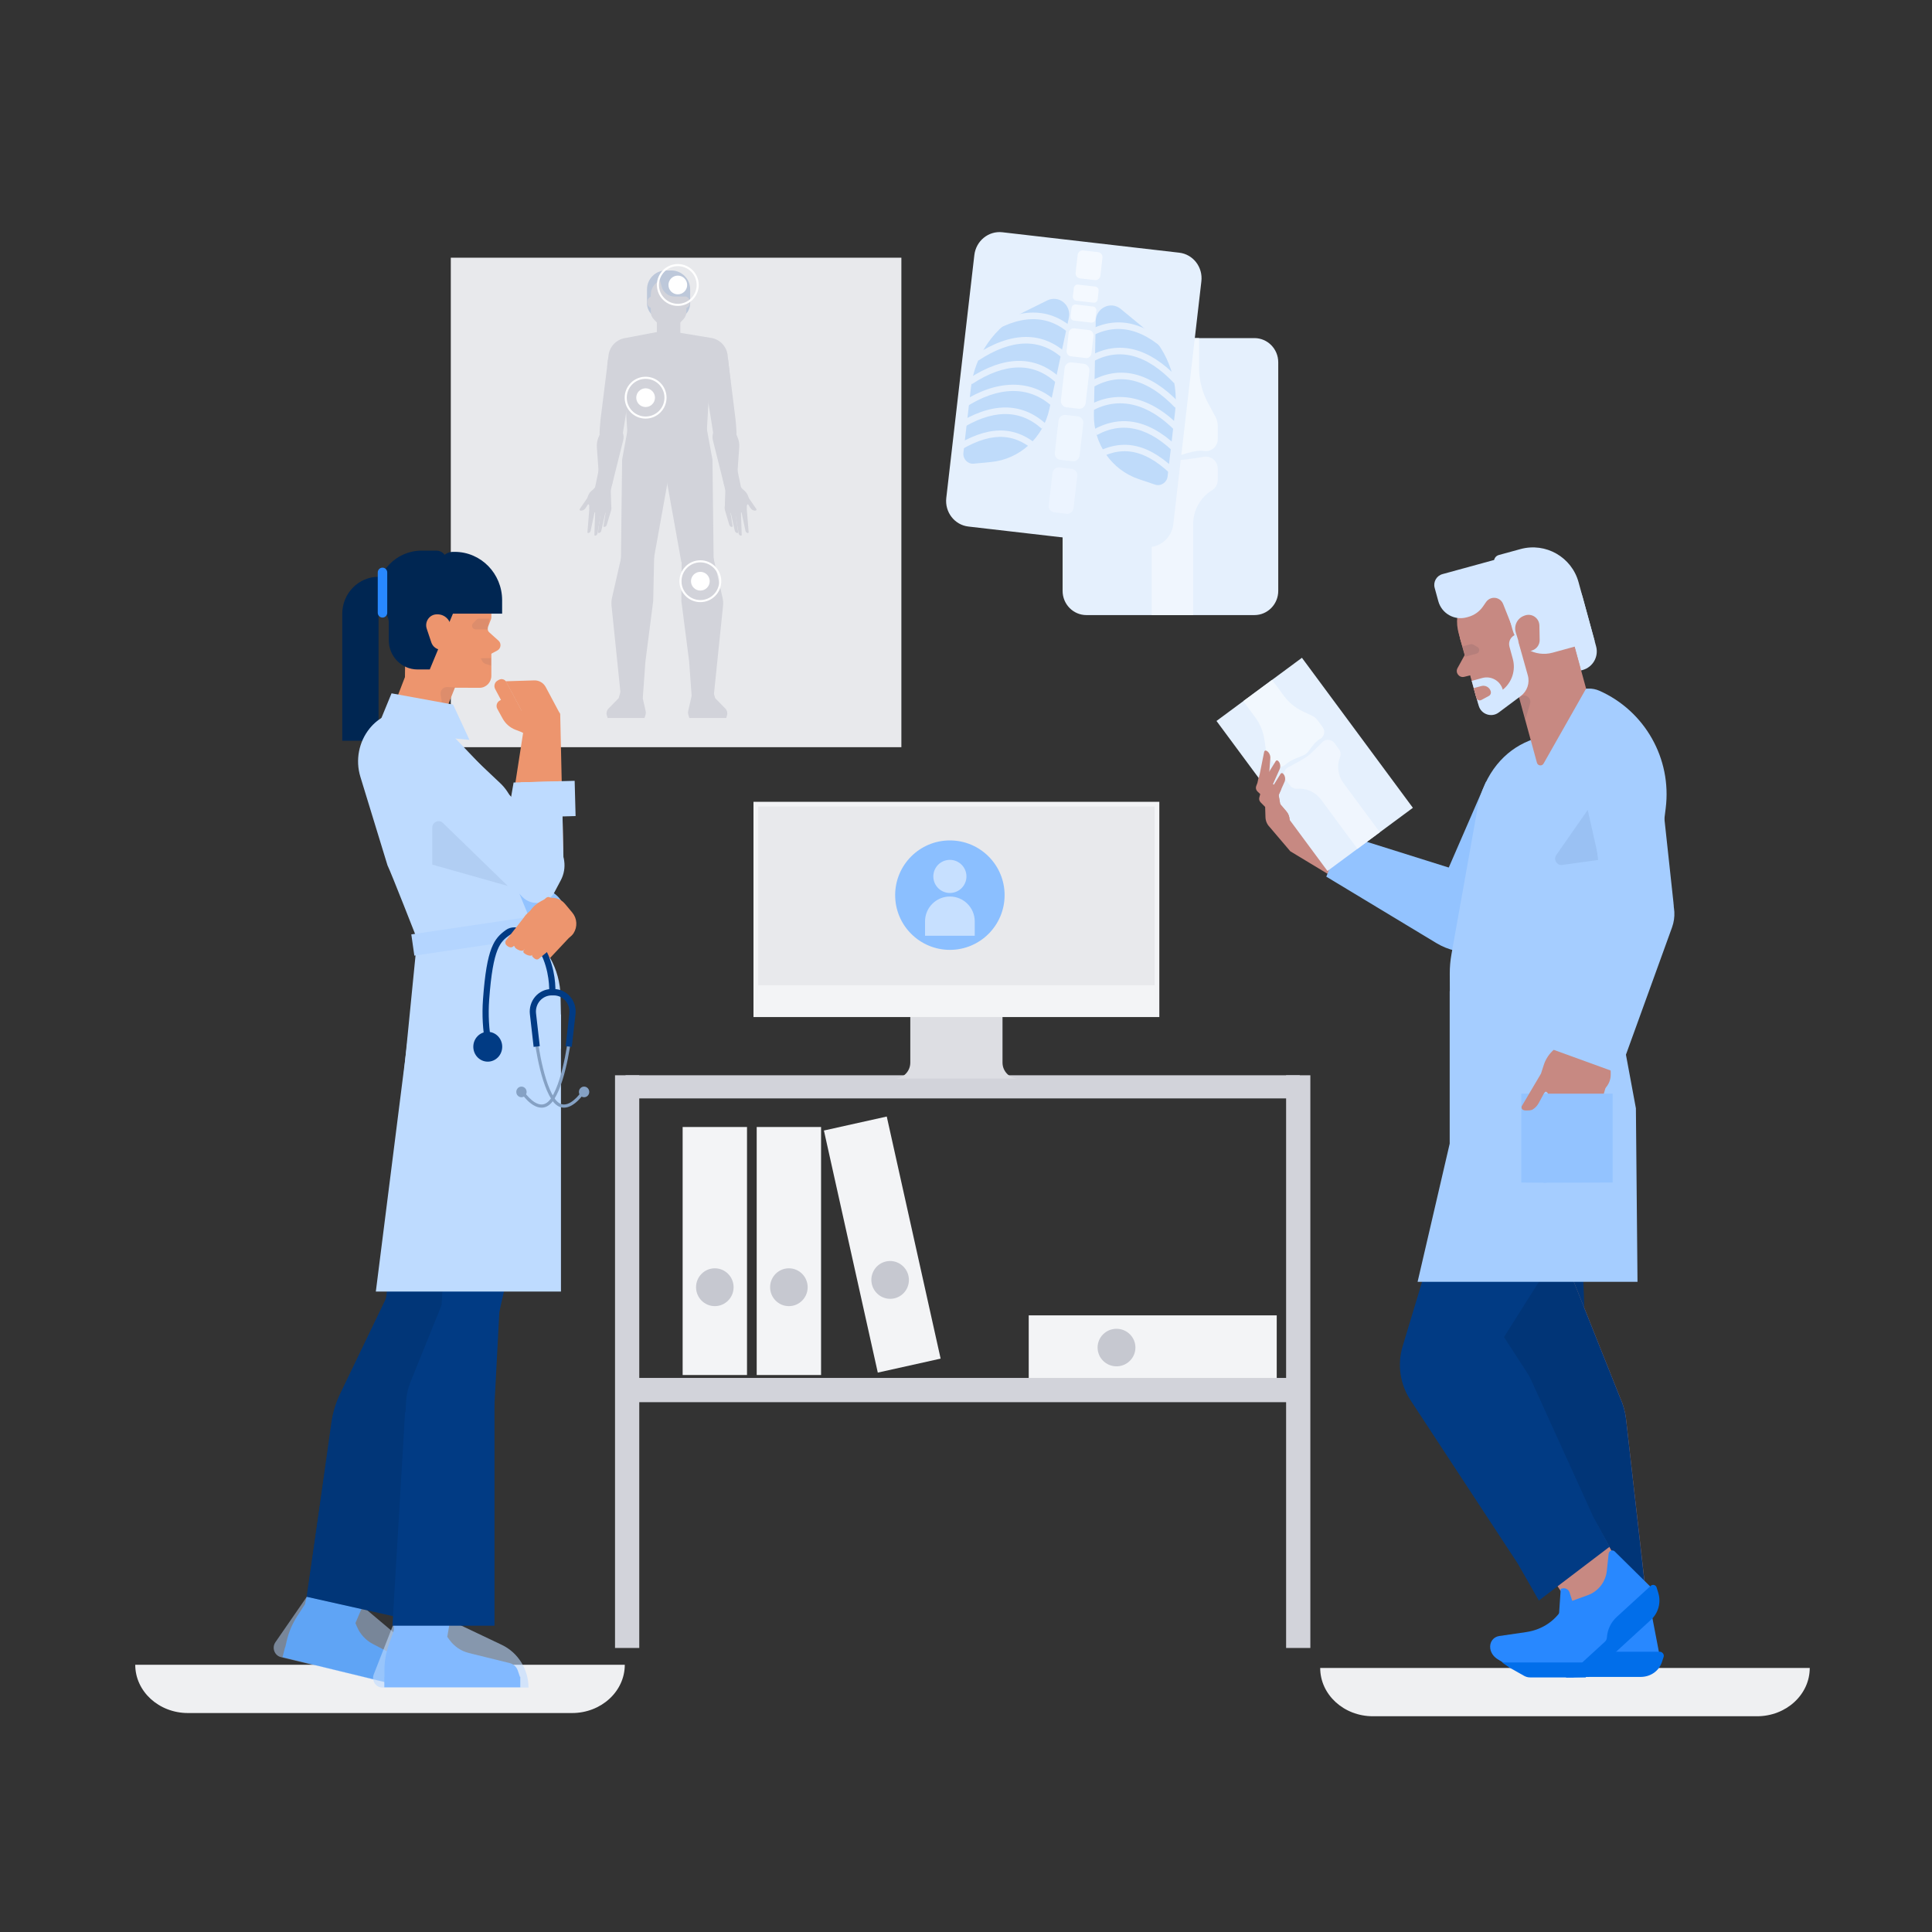<?xml version="1.0" encoding="UTF-8"?><svg version="1.1" xmlns="http://www.w3.org/2000/svg" xmlns:xlink="http://www.w3.org/1999/xlink" viewBox="0 0 600 600" width="600" height="600" x="0px" y="0px">
    
    
    <rect x="0" y="0" width="600" height="600" fill="#333333" stroke="none"/>
    
    
    <!-- ITEM 0 -->
    <g>
        <defs>
            <clipPath id="clip-path-id-viewbox-item-0">
                <rect x="0.0" y="0.0" width="25.499" height="97.495"/>
            </clipPath>
        </defs>
        <g transform="translate(348.0 380.0) rotate(90 10.0 38.5) scale(0.784 0.79)">
            <g clip-path="url(#clip-path-id-viewbox-item-0)" transform="translate(-0.0 -0.0)">
                
<g>
	<rect x="0" y="0" fill="#F3F4F6" width="25.499" height="97.495"/>
	<circle fill="#C6C8D0" cx="12.749" cy="62.986" r="7.435"/>
</g>

            </g>
        </g>
    </g>
    
    <!-- ITEM 1 -->
    <g>
        <defs>
            <clipPath id="clip-path-id-viewbox-item-1">
                <rect x="0.0" y="0.0" width="186.087" height="19.009"/>
            </clipPath>
        </defs>
        <g transform="translate(42.0 517.0) rotate(0.0 76.0 7.5) scale(0.817 0.789)">
            <g clip-path="url(#clip-path-id-viewbox-item-1)" transform="translate(-0.0 -0.0)">
                
<path fill="#EFF0F2" d="M186.087,0L186.087,0c0,10.498-8.971,19.009-20.036,19.009H20.036C8.971,19.009,0,10.498,0,0L186.087,0z"/>

            </g>
        </g>
    </g>
    
    <!-- ITEM 2 -->
    <g>
        <defs>
            <clipPath id="clip-path-id-crop-item-2">
                
          <rect transform="scale(1.328 1.327)" x="0.0" y="89.0" width="217.0" height="178.0"/>
        
            </clipPath>
            
            <clipPath id="clip-path-id-viewbox-item-2">
                <rect x="0.0" y="0.0" width="286.775" height="388.915"/>
            </clipPath>
        </defs>
        <g clip-path="url(#clip-path-id-crop-item-2)" transform="translate(191.0 245.0) rotate(0.0 108.0 146.5) scale(0.753 0.753)">
            <g clip-path="url(#clip-path-id-viewbox-item-2)" transform="translate(-0.0 -0.0)">
                
<g>
	<path fill="#D2D3DA" d="M286.775,388.915H0V0h286.775V388.915z M10,378.915h266.775V10H10V378.915z"/>
</g>
<g>
	<rect x="4.35" y="117.647" fill="#D2D3DA" width="278.075" height="10"/>
</g>
<g>
	<rect x="4.35" y="242.934" fill="#D2D3DA" width="278.075" height="10"/>
</g>
<g>
	<rect x="138.388" y="1.944" fill="#D2D3DA" width="10" height="122.23"/>
</g>

            </g>
        </g>
    </g>
    
    <!-- ITEM 3 -->
    <g>
        <defs>
            <clipPath id="clip-path-id-viewbox-item-3">
                <rect x="0.0" y="0.0" width="186.087" height="19.009"/>
            </clipPath>
        </defs>
        <g transform="translate(410.0 518.0) rotate(0.0 76.0 7.5) scale(0.817 0.789)">
            <g clip-path="url(#clip-path-id-viewbox-item-3)" transform="translate(-0.0 -0.0)">
                
<path fill="#EFF0F2" d="M186.087,0L186.087,0c0,10.498-8.971,19.009-20.036,19.009H20.036C8.971,19.009,0,10.498,0,0L186.087,0z"/>

            </g>
        </g>
    </g>
    
    <!-- ITEM 4 -->
    <g>
        <defs>
            <clipPath id="clip-path-id-crop-item-4">
                
          <rect transform="scale(0.658 0.655)" x="0.0" y="145.0" width="140.0" height="152.0"/>
        
            </clipPath>
            
            <clipPath id="clip-path-id-viewbox-item-4">
                <rect x="0.0" y="0.0" width="92.152" height="195.129"/>
            </clipPath>
        </defs>
        <g clip-path="url(#clip-path-id-crop-item-4)" transform="translate(140.0 -65.0) rotate(0.0 70.0 149.0) scale(1.519 1.527)">
            <g clip-path="url(#clip-path-id-viewbox-item-4)" transform="translate(-0.0 -0.0)">
                
<polygon fill="#E8E9EC" points="62.009,21.531 62.009,0 0,0 0,195.129 92.152,195.129 92.152,21.531 "/>

            </g>
        </g>
    </g>
    
    <!-- ITEM 5 -->
    <g>
        <defs>
            <clipPath id="clip-path-id-viewbox-item-5">
                <rect x="0.0" y="0.0" width="134.648" height="338.971"/>
            </clipPath>
        </defs>
        <g transform="translate(180.0 84.0) rotate(0.0 27.5 69.5) scale(0.408 0.41)">
            <g clip-path="url(#clip-path-id-viewbox-item-5)" transform="translate(-0.0 -0.0)">
                
<g>
	<path fill="#bdc8da" d="M63.31,36.825h8.847c6.627,0,12-5.373,12-12V14.298C84.158,6.402,77.756,0,69.859,0h-4.251   C57.711,0,51.31,6.401,51.31,14.298v10.527C51.31,31.452,56.682,36.825,63.31,36.825z"/>
	<path fill="#d2d3da" d="M113.021,67.576l5.713,45.504c0.089,0.814,1.014,10.685,0.591,11.386l-6.886,0.557l-10.489-0.249   l-9.499-59.679L113.021,67.576z"/>
	<path fill="#d2d3da" d="M34.102,51.31l31.286-5.912l34.844,5.712c6.446,1.057,11.463,6.17,12.398,12.634l2.237,20.212   l-82.453-0.433c-6.853-0.036-12.122-6.072-11.233-12.867l0.92-7.032C23.111,57.404,27.909,52.48,34.102,51.31z"/>
	<g>
		<path fill="#d2d3da" d="M37.858,113.494l-5.496,29.745l-0.909,77.246c0,0,24.495,0.948,24.58,0.468l18.06-99.995L37.858,113.494z"/>
	</g>
	<g>
		<path fill="#d2d3da" d="M24.308,253.99l3.483,33.653l1.185,11.464l0.646,6.262l0.192,1.853l0.621,5.99l0.305,2.954l0.462,4.492    l0.028,0.257c0,0,2.991,0.506,6.458,1.094c1.528,0.261,3.149,0.536,4.644,0.796c0.846,0.142,1.646,0.282,2.373,0.407    c1.864,0.32,3.21,0.559,3.382,0.599l0.039-0.543l0.111-1.538l0.884-12.091l0.99-13.561l5.917-45.752l0.725-34.023l-23.871-4.274    l-8.205,35.858C24.223,249.887,24.098,251.949,24.308,253.99z"/>
	</g>
	<g>
		<path fill="#d2d3da" d="M95.634,113.494l5.496,29.745l0.909,77.246c0,0-24.495,0.948-24.58,0.468l-18.06-99.995L95.634,113.494z"/>
	</g>
	<g>
		<path fill="#d2d3da" d="M109.183,253.99l-3.483,33.653l-1.185,11.464l-0.646,6.262l-0.192,1.853l-0.621,5.99l-0.305,2.954    l-0.462,4.492l-0.028,0.257c0,0-2.991,0.506-6.458,1.094c-1.528,0.261-3.149,0.536-4.644,0.796    c-0.846,0.142-1.646,0.282-2.373,0.407c-1.864,0.32-3.21,0.559-3.382,0.599l-0.039-0.543l-0.111-1.538l-0.884-12.091l-0.99-13.561    l-5.917-45.752l0.275-35.023l22.871-3.274l8.205,35.858C109.268,249.887,109.393,251.949,109.183,253.99z"/>
	</g>
	<path fill="#d2d3da" d="M83.513,338.971h28.108l0.61-2.151c0.501-1.766,0.016-3.664-1.27-4.973l-7.771-7.911l-4.615-16.063   l-13.19,13.886l-2.747,12.031c-0.199,0.87-0.166,1.778,0.095,2.632L83.513,338.971z"/>
	<path fill="#d2d3da" d="M49.421,338.971H21.313l-0.61-2.151c-0.501-1.766-0.016-3.664,1.27-4.973l7.771-7.911l4.615-16.063   l13.19,13.886l2.747,12.031c0.199,0.87,0.166,1.778-0.095,2.632L49.421,338.971z"/>
	<polygon fill="#d2d3da" points="100.952,51.762 32.189,52.216 37.702,145.835 95.405,145.835  "/>
	<path fill="#d2d3da" d="M66.301,70.942l-7.502-24.42V31.204h9.519h8.35V47.27l-8.233,23.71C68.08,72.006,66.62,71.98,66.301,70.942   z"/>
	<path fill="#d2d3da" d="M81.258,6.718H67.733h-1.932c-6.403,0-11.593,5.19-11.593,11.593v6.956v6.196   c0,1.977,0.758,3.879,2.117,5.314l6.666,7.039h9.485l6.666-7.039c1.359-1.435,2.117-3.337,2.117-5.314v-6.196L81.258,6.718   L81.258,6.718z"/>
	<g>
		<path fill="#d2d3da" d="M79.325,28.837h-7.632c-0.509,0-0.922-0.413-0.922-0.922v-7.579c0-0.509,0.413-0.922,0.922-0.922h7.632    c2.602,0,4.711,2.109,4.711,4.711l0,0C84.037,26.728,81.927,28.837,79.325,28.837z"/>
		<path fill="#d2d3da" d="M56.142,28.837h7.632c0.509,0,0.922-0.413,0.922-0.922v-7.579c0-0.509-0.413-0.922-0.922-0.922h-7.632    c-2.602,0-4.711,2.109-4.711,4.711l0,0C51.431,26.728,53.541,28.837,56.142,28.837z"/>
	</g>
	<path fill="#bdc8da" d="M76.093,4.467H60.385l2.021,7.616c1.201,4.527,5.299,7.68,9.983,7.68H83.06v-8.328   C83.06,7.587,79.941,4.467,76.093,4.467z"/>
	<g>
		<path fill="#d2d3da" d="M128.228,198.883c-0.839,0.036-1.672-0.601-1.967-1.591l-3.274-15.36l4.103-3.158l1.597,19.495    c0.046,0.292-0.154,0.566-0.446,0.612C128.237,198.881,128.233,198.882,128.228,198.883z"/>
		<path fill="#d2d3da" d="M122.909,200.89c-0.84-0.004-1.642-0.68-1.889-1.683l-2.54-15.498l4.249-2.96l0.669,19.549    c0.032,0.294-0.18,0.558-0.474,0.591C122.918,200.889,122.913,200.889,122.909,200.89z"/>
		<path fill="#d2d3da" d="M120.238,198.872c-0.836,0.082-1.702-0.509-2.051-1.482l-3.7-16.322l3.522-2.214l2.654,19.38    c0.062,0.289-0.123,0.574-0.412,0.636C120.247,198.87,120.243,198.871,120.238,198.872z"/>
		<path fill="#d2d3da" d="M116.068,194.236c-0.834,0.102-1.714-0.467-2.087-1.431l-3.247-10.91c-0.753-2.531,0.014-5.27,1.973-7.041    l0.635-0.574l3.135,19.308c0.069,0.288-0.108,0.577-0.396,0.646C116.077,194.234,116.073,194.235,116.068,194.236z"/>
		<path fill="#d2d3da" d="M122.458,163.722l2.403,15.531l-0.019-1.057c-0.001-0.101,0.005-0.202,0.021-0.304    c0.151-1.046,1.122-1.773,2.168-1.625l0.035-0.006c0.655,0.097,0.897,0.393,1.256,0.951l1.703,2.677    c0.423,0.68,1.025,1.237,1.738,1.603c0.495,0.235,1.361,0.457,1.834,0.423c0.253-0.018,0.489-0.083,0.701-0.212    c0.028-0.018,0.056-0.037,0.081-0.058c0.32-0.27,0.361-0.748,0.091-1.068l-5.546-8.029l-0.869-2.159    c-0.527-1.327-1.363-2.509-2.438-3.449l-1.624-1.409C123.954,165.497,122.493,163.759,122.458,163.722z"/>
		<path fill="#d2d3da" d="M113.406,176.015c0.32,4.533-0.664,8.237,3.529,7.941c0.338-0.024,5.312-0.34,5.635-0.41    c0.056-0.012,0.176,0.018,0.167-0.038c-0.054-0.34,0.448-0.56,0.556-0.158c0.021,0.079,0.156-0.053,0.233-0.081    c1.309-0.481,2.446-1.336,3.311-2.441c0.134-0.171,0.391-0.312,0.381-0.53c-0.129-2.885,0.644-3.715,1.208-2.909    c0.088,0.125,0.059-0.301,0.083-0.453c0.1-0.644,0.131-1.312,0.082-1.995c-0.32-4.533-3.979-7.968-8.173-7.672    C116.226,167.566,113.086,171.481,113.406,176.015z"/>
		<path fill="#d2d3da" d="M110.481,180.208l0.425-12.801c0.014-0.408-0.022-0.815-0.106-1.214l-1.867-8.901l10.853-7.762    l5.164,24.668L110.481,180.208z"/>
	</g>
	<path fill="#d2d3da" d="M110.231,163.467l-8.777-34.885c-1.013-4.028,0.614-8.258,4.065-10.569l8.733-5.847l6,14.204   c1.009,2.387,1.438,4.98,1.254,7.565l-1.618,22.747L110.231,163.467z"/>
	<g>
		<path fill="#d2d3da" d="M21.627,67.576l-5.713,45.504c-0.089,0.814-1.014,10.685-0.591,11.386l6.886,0.557l10.489-0.249    l9.499-59.679L21.627,67.576z"/>
		<g>
			<path fill="#d2d3da" d="M6.42,198.883c0.839,0.036,1.672-0.601,1.967-1.591l3.274-15.36l-4.103-3.158l-1.597,19.495     c-0.046,0.292,0.154,0.566,0.446,0.612C6.411,198.881,6.415,198.882,6.42,198.883z"/>
			<path fill="#d2d3da" d="M11.739,200.89c0.84-0.004,1.642-0.68,1.889-1.683l2.54-15.498l-4.249-2.96l-0.669,19.549     c-0.032,0.294,0.18,0.558,0.474,0.591C11.73,200.889,11.735,200.889,11.739,200.89z"/>
			<path fill="#d2d3da" d="M14.41,198.872c0.836,0.082,1.702-0.509,2.051-1.482l3.7-16.322l-3.522-2.214l-2.654,19.38     c-0.062,0.289,0.123,0.574,0.412,0.636C14.401,198.87,14.405,198.871,14.41,198.872z"/>
			<path fill="#d2d3da" d="M18.58,194.236c0.834,0.102,1.714-0.467,2.087-1.431l3.247-10.91c0.753-2.531-0.014-5.27-1.973-7.041     l-0.635-0.574l-3.135,19.308c-0.069,0.288,0.108,0.577,0.396,0.646C18.571,194.234,18.575,194.235,18.58,194.236z"/>
			<path fill="#d2d3da" d="M12.19,163.722l-2.403,15.531l0.019-1.057c0.001-0.101-0.005-0.202-0.021-0.304     c-0.151-1.046-1.122-1.773-2.168-1.625l-0.035-0.006c-0.655,0.097-0.897,0.393-1.256,0.951l-1.703,2.677     c-0.423,0.68-1.025,1.237-1.738,1.603c-0.495,0.235-1.361,0.457-1.834,0.423c-0.253-0.018-0.489-0.083-0.701-0.212     c-0.028-0.018-0.056-0.037-0.081-0.058c-0.32-0.27-0.361-0.748-0.091-1.068l5.546-8.029l0.869-2.159     c0.527-1.327,1.363-2.509,2.438-3.449l1.624-1.409C10.694,165.497,12.155,163.759,12.19,163.722z"/>
			<path fill="#d2d3da" d="M21.242,176.015c-0.32,4.533,0.664,8.237-3.529,7.941c-0.338-0.024-5.312-0.34-5.635-0.41     c-0.056-0.012-0.176,0.018-0.167-0.038c0.054-0.34-0.448-0.56-0.556-0.158c-0.021,0.079-0.156-0.053-0.233-0.081     c-1.309-0.481-2.446-1.336-3.311-2.441c-0.134-0.171-0.391-0.312-0.381-0.53c0.129-2.885-0.644-3.715-1.208-2.909     c-0.088,0.125-0.059-0.301-0.083-0.453c-0.1-0.644-0.131-1.312-0.082-1.995c0.32-4.533,3.979-7.968,8.173-7.672     C18.422,167.566,21.562,171.481,21.242,176.015z"/>
			<path fill="#d2d3da" d="M24.167,180.208l-0.425-12.801c-0.014-0.408,0.022-0.815,0.106-1.214l1.867-8.901l-10.853-7.762     l-5.164,24.668L24.167,180.208z"/>
		</g>
		<path fill="#d2d3da" d="M24.417,163.467l8.777-34.885c1.013-4.028-0.614-8.258-4.065-10.569l-8.733-5.847l-6,14.204    c-1.009,2.387-1.438,4.98-1.254,7.565l1.618,22.747L24.417,163.467z"/>
	</g>
</g>

            </g>
        </g>
    </g>
    
    <!-- ITEM 6 -->
    <g>
        <defs>
            <clipPath id="clip-path-id-viewbox-item-6">
                <rect x="0.0" y="0.0" width="95.903" height="353.096"/>
            </clipPath>
        </defs>
        <g transform="translate(85.0 171.0) rotate(0.0 47.0 176.5) scale(0.98 1)">
            <g clip-path="url(#clip-path-id-viewbox-item-6)" transform="translate(-0.0 -0.0)">
                
<ellipse fill="#93C3FF" cx="82.417" cy="112.378" rx="9.816" ry="7.87"/>
<g>
	<path fill="#013B84" d="M37.082,229.206l-16.033,32.662c-1.389,2.829-2.323,5.86-2.769,8.98l-9.309,65.214   c0,0,13.249,2.873,12.734,2.702l25.069-66.726l4.564-31.767L37.082,229.206z"/>
</g>
<path fill="#016EEA" d="M45.462,350.821l0.071-0.299l-0.104-0.025l-0.207-2.055c-0.123-1.221-0.858-2.295-1.951-2.852l-11.865-6.046  c-2.249-1.146-4.026-3.044-5.022-5.365l-0.48-1.118l4.219-9.73l-1.719-0.41c-1.48-0.353-3,0.407-3.605,1.803l-0.763,1.76  c-0.335,0.771-1.185,1.075-2.001,0.87c-0.005-0.001-0.01-0.002-0.015-0.004l-11.538-2.575l-0.582,2.441l-2.448,3.701  c-1.592,2.406-2.737,5.08-3.381,7.892l-0.396,1.729l-0.062-0.015l-0.816,3.118l38.052,9.075l4.276-0.489l0.328-1.377l0.011,0.003  L45.462,350.821z"/>
<path opacity="0.5" fill="#BEDBFF" d="M4.484,344.16l34.646,8.262c0,0,8.498-0.139,8.507-1.177c0.041-4.53-1.948-8.91-5.525-11.865  l-12.82-10.587l-18.473-4.369L0.55,338.994c-1.222,1.734-0.307,4.154,1.756,4.646L4.484,344.16z"/>
<g>
	<path fill="#013B84" d="M73.571,143.108l7.035,22.727l-31.692,85.289c0,0-14.609-8.508-14.609-9.019l12.751-97.914L73.571,143.108z   "/>
</g>
<polygon fill="#013B84" points="18.817,268.455 46.056,271.739 40.676,331.524 10.44,324.895 "/>
<g opacity="0.25">
	<path fill="#002652" d="M50.324,247.33l30.282-81.496l-7.035-22.727l-26.515,1.083l-11.468,88.057l-14.54,29.619   c-1.389,2.829-2.323,5.86-2.769,8.98l-7.841,54.029c0,0,28.769,6.349,28.254,6.178l8.081-59.017L50.324,247.33z"/>
</g>
<g>
	<path fill="#013B84" d="M84.63,132.231l5.384,21.051c0.282,1.101,0.291,2.269,0.027,3.404l-18.603,79.983   c0,0-18.426,1.565-18.399,1.053l3.104-57.723l1.913-46.685L84.63,132.231z"/>
</g>
<g>
	<path fill="#013B84" d="M72.059,226.176l-2.045,38.023c-0.059,1.105-0.22,2.208-0.481,3.295l-16.334,68.183   c0,0-15.708-0.042-15.169-0.013l3.923-71.367c0.114-2.069,0.583-4.123,1.386-6.071l11.128-26.97L72.059,226.176z"/>
</g>
<rect x="38.331" y="335.32" fill="#99644C" width="15.022" height="5.463"/>
<path fill="#2888FF" d="M78.152,350.102l-0.011-0.032v-0.307h-0.107l-0.678-1.951c-0.403-1.159-1.367-2.033-2.56-2.322  l-12.945-3.129c-2.454-0.593-4.622-2.027-6.128-4.053l-0.726-0.977l1.847-10.443h-1.767c-1.521,0-2.823,1.092-3.088,2.59  l-0.656,3.706c-0.461-0.209-0.961-0.333-1.481-0.333H38.074v2.509l-1.523,4.169c-0.99,2.71-1.484,5.576-1.458,8.461l0.016,1.774  h-0.057v3.222h43.089v-2.883H78.152z"/>
<path fill="#013B84" d="M61.808,172.946l10.068,3.775v-43.333H45.209v15.606C45.209,159.658,51.823,169.202,61.808,172.946z"/>
<path fill="#002652" d="M21.725,59.042h11.5V8.125h0c-6.351,0-11.5,5.149-11.5,11.5V59.042z"/>
<path fill="#ED956E" d="M49.92,39.095h15.085V13.21H37.892v13.857C37.892,33.71,43.277,39.095,49.92,39.095z"/>
<polygon fill="#ED956E" points="46.194,70.156 34.91,56.237 43.819,33.62 51.701,36.829 58.615,39.643 "/>
<path fill="#ED956E" d="M68.972,14.086v6.592c0,0.239-0.046,0.477-0.135,0.699l-0.874,2.173c-0.294,0.73-0.1,1.565,0.485,2.091  l0.524,0.471v12.75c0,2.074-1.686,3.754-3.761,3.745l-23.658-0.096l0.097-8.058L68.972,14.086z"/>
<path fill="#ED956E" d="M65.683,33.71l5.178-2.688c1.171-0.608,1.363-2.203,0.37-3.072L65.683,23.1V33.71z"/>
<path opacity="0.07" fill="#002652" d="M68.363,21.134h-3.314c-0.298,0-0.584,0.118-0.795,0.329l-1.068,1.068  c-0.708,0.708-0.207,1.918,0.795,1.918h3.853"/>
<path fill="#002652" d="M57.372,0.387h-0.56c-2.369,0-4.29,1.921-4.29,4.29v5.114v1.434v8.35h19.865v-4.173  C72.387,7.109,65.665,0.387,57.372,0.387z"/>
<path fill="#002652" d="M54.814,19.362H32.491v-4.974C32.491,6.442,38.932,0,46.879,0h4.7c1.786,0,3.235,1.448,3.235,3.235V19.362z"/>
<path fill="#002652" d="M49.458,36.905l-3.908,0c-5.017,0-9.085-4.067-9.085-9.085v-5.534c0-2.206-1.788-3.995-3.995-3.995l-0.995,0  v-4.124h27.612L49.458,36.905z"/>
<g>
	<path fill="#2888FF" d="M34.476,20.792c-0.829,0-1.5-0.672-1.5-1.5v-12.5c0-0.828,0.671-1.5,1.5-1.5s1.5,0.672,1.5,1.5v12.5   C35.976,20.12,35.304,20.792,34.476,20.792z"/>
</g>
<path fill="#ED956E" d="M53.146,30.792h3.33l-0.317-6.972c-0.102-2.253-1.959-4.028-4.215-4.028h-0.242  c-2.318,0-3.949,2.279-3.201,4.474l1.444,4.235C50.411,29.871,51.698,30.792,53.146,30.792z"/>
<path fill="#BEDBFF" d="M90.9,138.424l0.118,5.537v10.742l-49.809,8.019l4.247-42.051c0,0-8.227-20.607-9.401-22.954L27.47,70.25  c-1.627-5.207-0.506-10.883,2.98-15.079l0,0c5.22-6.285,14.547-7.148,20.832-1.928l20.512,18.983  c3.501,3.24,5.252,7.952,4.717,12.692l-1.634,14.472l7.667,18.333l5.009,8.669C89.668,130.054,90.82,134.194,90.9,138.424z"/>
<rect x="43.876" y="116.055" transform="matrix(0.99 -0.144 0.144 0.99 -16.542 10.606)" fill="#B4D5FF" width="42" height="6.667"/>
<path opacity="0.07" fill="#002652" d="M57.445,42.458l-2.501-0.085c-1.263-0.043-2.249,1.081-2.041,2.328l1.041,6.244"/>
<path opacity="0.07" fill="#002652" d="M65.635,33.431l0.427,0.835c0.234,0.457,0.646,0.798,1.139,0.943l1.694,0.498v-2.321  L65.635,33.431z"/>
<path fill="#BEDBFF" d="M78.786,107.514L40.545,68.832l13.553-14.094l35.294,36.208c2.972,3.049,3.617,7.677,1.591,11.422  l-1.996,3.69C86.938,109.844,81.813,110.576,78.786,107.514z"/>
<g>
	<path fill="#ED956E" d="M91.745,92.586l-0.949-41.672c-0.012-0.539-0.459-0.966-0.998-0.954l-9.748,0.222l-5.157,32.664   c-0.189,1.714-0.264,3.439-0.225,5.162l0.155,6.82c0.095,4.172,3.554,7.477,7.726,7.382h0   C87.746,102.092,91.863,97.783,91.745,92.586z"/>
	<path fill="#ED956E" d="M70.865,49.15l1.678,2.989c0.897,1.599,2.329,2.831,4.043,3.479l3.438,1.301l-6.397-11.462l-2.033,1.137   C70.688,47.101,70.363,48.244,70.865,49.15z"/>
	
		<ellipse transform="matrix(-0.878 0.478 -0.478 -0.878 176.19 61.562)" fill="#ED956E" cx="80.262" cy="53.199" rx="3.435" ry="3.9"/>
	<path fill="#ED956E" d="M80.611,53.452l-6.87-12.624c-0.462-0.849-1.526-1.163-2.375-0.701l-0.403,0.22   c-0.946,0.515-1.296,1.699-0.781,2.646l6.774,12.449L80.611,53.452z"/>
	<path fill="#ED956E" d="M90.452,50.178l-4.239-7.79c-0.72-1.323-2.123-2.129-3.629-2.084l-9.039,0.267l7.896,14.511L90.452,50.178   L90.452,50.178z"/>
</g>
<path fill="#BEDBFF" d="M76.023,72.017L73.38,87.054c-0.212,1.714-0.299,3.44-0.26,5.163l0.153,6.82  c0.093,4.172,3.881,7.468,8.459,7.362c5.703-0.132,10.232-4.451,10.115-9.648l-0.563-25.14L76.023,72.017z"/>
<rect x="78.35" y="71.73" transform="matrix(1 -0.027 0.027 1 -2.021 2.337)" fill="#BEDBFF" width="17.107" height="10.942"/>
<polygon fill="#BEDBFF" points="62.038,58.785 32.458,55.985 37.342,44.319 56.855,47.818 "/>
<path opacity="0.07" fill="#002652" d="M74.196,104.148L53.631,84.575c-1.273-1.212-3.379-0.309-3.379,1.449v11.49L74.196,104.148z"/>
<polygon fill="#BEDBFF" points="91.033,144.096 91.033,230.096 32.366,230.096 44.84,133.388 "/>
<path opacity="0.6" fill="#BEDBFF" d="M36.736,353.096h44l0,0c0-5.693-3.3-10.87-8.461-13.274l-15.873-7.393H38.319l-6.608,16.554  c-0.787,1.97,0.665,4.112,2.786,4.112H36.736z"/>
<polygon fill="#013B84" points="41.634,267.549 69.968,264.549 69.968,333.882 37.634,333.882 "/>
<g>
	<path fill="#ED956E" d="M75.16,122.06c0.778,0.689,2.097,1.641,2.726,1.004l6.26-7.165l-2.465-4.401l-6.554,9.657   c-0.149,0.207-0.221,0.724,0.021,0.898C75.153,122.055,75.156,122.058,75.16,122.06z"/>
	<path fill="#ED956E" d="M78.636,123.123c0.778,0.689,2.097,1.641,2.726,1.004l6.26-7.165l-2.465-4.401l-6.554,9.657   c-0.149,0.207-0.221,0.724,0.021,0.898C78.629,123.118,78.632,123.121,78.636,123.123z"/>
	<path fill="#ED956E" d="M81.746,124.682c0.778,0.689,2.097,1.641,2.726,1.004l6.26-7.165l-2.465-4.401l-6.554,9.657   c-0.149,0.207-0.221,0.724,0.021,0.898C81.738,124.677,81.742,124.68,81.746,124.682z"/>
	<path fill="#ED956E" d="M84.846,125.812c0.667,0.667,1.818,1.591,2.472,0.98l6.577-6.871l-1.902-4.251l-7.091,9.27   c-0.16,0.199-0.277,0.697-0.065,0.865C84.839,125.807,84.843,125.81,84.846,125.812z"/>
	<path fill="#ED956E" d="M88.833,120.046l-6.503-4.41c-1.49-1.011-1.677-3.135-0.385-4.389l1.255-1.242   c0.697-0.69,1.53-1.227,2.445-1.58l0.666-0.256c2.118-0.815,4.52-0.204,5.992,1.524l2.323,2.727   c1.542,1.81,1.703,4.421,0.396,6.407l0,0C93.655,120.865,90.87,121.413,88.833,120.046z"/>
	
		<ellipse transform="matrix(0.83 0.557 -0.557 0.83 79.057 -28.749)" fill="#ED956E" cx="86.747" cy="115.471" rx="6.499" ry="7.106"/>
</g>

            </g>
        </g>
    </g>
    
    <!-- ITEM 7 -->
    <g>
        <defs>
            <clipPath id="clip-path-id-viewbox-item-7">
                <rect x="0.0" y="0.0" width="130.362" height="351.69"/>
            </clipPath>
        </defs>
        <g transform="translate(520.0 170.0) rotate(0.0 -65.0 175.5) scale(-0.997 0.998)">
            <g clip-path="url(#clip-path-id-viewbox-item-7)" transform="translate(-0.0 -0.0)">
                
<g>
	<path fill="#013B84" d="M69.864,138.09l0.037,17.958l-14.366,97.615c0,0-27.751-9.844-27.706-10.37l3.82-105.39L69.864,138.09z"/>
</g>
<g>
	<path fill="#C78982" d="M15.081,271.097l-4.041,35.45l-1.378,12.077l-0.754,6.596l-0.222,1.952l-0.718,6.309l-0.356,3.112   l-0.543,4.733l-0.029,0.271c0,0,3.242,0.089,6.999,0.194c1.656,0.048,3.412,0.097,5.03,0.149c0.917,0.024,1.783,0.053,2.571,0.077   c2.019,0.061,3.475,0.113,3.659,0.129l0.172-0.586l0.489-1.661l3.852-13.059l4.318-14.647l18.035-45.329l7.539-41.107   l-26.939-0.812l-15.824,39.573C15.955,266.724,15.327,268.947,15.081,271.097z"/>
</g>
<g>
	<path fill="#013B84" d="M9.072,324.113h24.892l18.2-57.25l7.54-41.11l-26.94-0.81l-15.82,39.57c-0.99,2.21-1.62,4.43-1.86,6.58   L9.072,324.113z"/>
</g>
<path opacity="0.25" fill="#002652" d="M59.643,225.751l10.258-69.703l-0.037-17.958l-38.215-0.187l-3.581,98.782l-11.125,27.828  c-0.99,2.21-1.62,4.43-1.86,6.58l-6.011,52.353h24.892l18.2-56.583l2.479-13.517c0.563,0.2,0.893,0.317,0.893,0.317l3.862-26.241  l0.306-1.669L59.643,225.751z"/>
<path fill="#2888FF" d="M50.716,348.536l4.399-2.62c1.213-0.723,2.057-1.958,2.244-3.284l0,0c0.274-1.949-0.927-3.602-2.818-3.878  l-8.342-1.216c-5.272-0.769-9.621-3.836-11.919-8.407l-2.751-5.472l-3.66,2.059c-0.882,0.496-1.337,1.523-1.057,2.387l0.801,2.472  l-5.018,1.97c-3.399,1.334-7.004,0.72-9.286-1.583l-3.524-3.555c-0.617-0.623-1.795-0.156-1.976,0.784L4.73,344.189l0.434,3.765  L50.716,348.536z"/>
<path fill="#016EEA" d="M3.349,345.241l0.523,1.583c0.942,2.848,3.552,4.665,6.7,4.665h33.473c0.643,0,1.299-0.166,1.905-0.481  l6.047-3.153c0.5-0.261,0.314-1.017-0.249-1.017H26.386c-0.488,0-0.93-0.191-1.232-0.531l0,0c-1.516-1.71-3.736-2.668-6.188-2.668  H4.591C3.766,343.638,3.102,344.496,3.349,345.241z"/>
<polygon fill="#C78982" points="24.535,303.35 18.333,314.458 12.274,319.939 29.584,333.643 41.413,315.612 "/>
<path fill="#2888FF" d="M5.336,327.122l11.521,10.813l14.581,13.685c0.858,0.023,5.805-0.352,5.805-0.352l-0.105-1.539  l-0.816-12.101l-0.918-13.573l-0.61-0.12c-0.936-0.183-1.858,0.367-2.146,1.274l-0.82,2.599L27,326.059  c-3.27-1.18-5.58-4.127-5.948-7.584l-0.569-5.341c-0.097-0.933-1.236-1.341-1.906-0.682l-6.464,6.371l-4.551,4.487l-0.393,0.386  L5.336,327.122z"/>
<path fill="#2888FF" d="M17.272,333.385l2.618,10.539l18.217,4.603l12.618,0.161h0.03l0.195-0.127l2.419-1.573l1.416-0.921  c1.112-0.723,1.783-1.959,1.783-3.285c0-0.974-0.36-1.873-0.959-2.566c-0.599-0.689-1.442-1.172-2.404-1.311l-8.513-1.217  c-2.704-0.386-5.262-1.356-7.506-2.802c-2.217-1.431-4.135-3.333-5.595-5.603l-6.888-3.412c-0.813,0.494-1.124,1.521-0.723,2.386  l1.146,2.472l-4.742,1.97C19.377,333.119,18.321,333.348,17.272,333.385z"/>
<path fill="#016EEA" d="M27.585,346.988v4.652h17.371c0.644,0,1.277-0.165,1.839-0.479l4.389-2.472l0.225-0.128l2.274-1.573H27.585z  "/>
<path fill="#016EEA" d="M7.306,333.718l11.003,10.063l8.416,7.7c1.551,0.045,3.195,0.09,4.712,0.138  c0.858,0.023,1.67,0.049,2.408,0.071l-12.214-11.176c-0.36-0.33-0.577-0.787-0.607-1.273c-0.071-1.221-0.378-2.408-0.895-3.494  s-1.24-2.075-2.146-2.903l-3.094-2.831l-7.33-6.704l-0.184-0.169c-0.607-0.554-1.588-0.288-1.832,0.498l-0.517,1.67  C4.096,328.317,4.983,331.59,7.306,333.718z"/>
<path fill="#013B84" d="M55.331,151.362l29.322,97.227c1.71,5.671,0.819,11.808-2.433,16.758l-33.476,50.948l-6.523,11.419  l-22.053-16.757l5.089-9.261l19.216-42.269c0.412-0.94,0.9-1.845,1.461-2.706l7.151-10.982l-33.32-52.681  c-5.31-8.395-7.306-18.466-5.6-28.252l4.652-26.976l32.591,0.217L55.331,151.362z"/>
<polygon fill="#A5CDFF" points="18.816,137.83 11.993,174.544 11.493,228.544 79.993,228.544 69.993,185.544 69.993,138.09 "/>
<polygon fill="#93C3FF" points="47.7,197.641 39.79,197.7 40.046,169.986 47.7,169.986 "/>
<g>
	<path fill="#C78982" d="M105.998,86.932l16.777-9.076l-1.314,0.625c-0.126,0.058-0.257,0.108-0.393,0.147   c-1.397,0.405-2.859-0.4-3.268-1.795l-0.027-0.041c-0.25-0.876-0.11-1.82,0.385-2.586l2.388-3.655   c0.613-0.916,0.968-1.988,1.023-3.089c0.013-0.754-0.107-1.493-0.417-2.067c-0.166-0.307-0.382-0.566-0.665-0.758   c-0.039-0.025-0.077-0.049-0.118-0.068c-0.52-0.247-1.143-0.028-1.39,0.493l-6.916,11.512l-2.214,2.316   c-1.365,1.414-2.371,3.133-2.939,5.016l-0.845,2.835C106.046,86.804,106.023,86.867,105.998,86.932z"/>
	<g>
		<path fill="#C78982" d="M104.015,91.745c-1.292-3.518,0.88-2.619,1.956-5.074l0.342-0.474l22.522-13.097l0.638-0.926l0.788,2.085    c0.222,0.589,0.07,1.254-0.388,1.687l-0.859,0.813l0.283,1.069c0.141,0.534-0.01,1.103-0.398,1.496l-1.419,1.44l-0.101,3.205    c-0.034,1.115-0.477,2.179-1.254,2.983l-6.479,7.61l-19.933,12.027l-2.574-9.175L104.015,91.745z"/>
	</g>
	<path fill="#C78982" d="M126.763,77.136l-1.434-10.767c-0.061-1.146,0.573-2.123,1.464-2.398c0.005-0.001,0.01-0.002,0.015-0.003   c0.323-0.06,0.634,0.152,0.694,0.474l2.181,8.175L126.763,77.136z"/>
	<path fill="#C78982" d="M126.19,78.022l-4.164-7.928c-0.451-1.056-0.192-2.19,0.55-2.755c0.004-0.002,0.008-0.006,0.013-0.008   c0.282-0.168,0.647-0.076,0.815,0.206l4.978,7.094L126.19,78.022z"/>
	<path fill="#C78982" d="M124.089,81.271l-3.626-6.904c-0.451-1.056-0.192-2.19,0.55-2.755c0.004-0.002,0.008-0.006,0.013-0.008   c0.282-0.168,0.647-0.076,0.815,0.206l4.353,6.203L124.089,81.271z"/>
	
		<rect x="122.677" y="77.364" transform="matrix(-0.992 -0.128 0.128 -0.992 237.856 177.694)" fill="#C78982" width="3.873" height="7.746"/>
	
		<rect x="118.296" y="81.572" transform="matrix(-0.743 -0.669 0.669 -0.743 151.747 233.982)" fill="#C78982" width="5.007" height="12.565"/>
</g>
<path fill="#93C3FF" d="M108.435,102.453l-34.308,20.685c-3.657,2.204-7.924,3.181-12.175,2.787l-9.891-0.918l-8.555-20.518  l26.45-4.759l33.087-10.385L108.435,102.453z"/>
<rect x="36.166" y="85.316" transform="matrix(-0.399 -0.917 0.917 -0.399 -8.712 186.834)" fill="#93C3FF" width="41.458" height="21.913"/>
<path fill="#A5CDFF" d="M69.973,132.644l-0.055,18.593l-39.285,7.124l-13.47-21.372c-5.478-8.692-9.048-18.447-10.475-28.622  L2.931,77.415c-0.275-1.956,3.133-6.914,4.789-7.991l7.352-4.653l3.849-2.507c16.181-8.383,36.248-4.195,42.019,16.737l8.508,47.622  C69.803,128.611,69.979,130.626,69.973,132.644z"/>
<path fill="#A5CDFF" d="M44.656,60.643l-11.4-16.478l-6.441-0.228c-1.196-0.042-2.384,0.198-3.477,0.684  C9.228,50.893,0.77,65.712,2.711,81.183l2.46,19.613l50.744-22.809L44.656,60.643z"/>
<path opacity="0.07" fill="#002652" d="M23.5,97.235l11.081,1.529c1.813,0.53,3.282-1.516,2.201-3.064L27,81.691L23.5,97.235z"/>
<g>
	<path fill="#C78982" d="M38.538,194.839c-0.996-0.027-1.927-0.85-2.194-2.047l-2.589-18.44l5.117-3.393l0.26,23.191   c0.03,0.349-0.229,0.657-0.578,0.687C38.554,194.838,38.543,194.839,38.538,194.839z"/>
	<path fill="#C78982" d="M35.157,188.979c-0.984,0.153-2.05-0.487-2.528-1.615l-5.888-17.666l4.418-4.264l4.458,22.76   c0.093,0.338-0.106,0.688-0.444,0.78C35.167,188.976,35.162,188.978,35.157,188.979z"/>
	<path fill="#C78982" d="M31.298,186.224c-0.989,0.115-2.029-0.565-2.464-1.711l-5.203-17.879l4.578-4.091l3.579,22.915   c0.08,0.342-0.132,0.683-0.474,0.763C31.309,186.222,31.304,186.223,31.298,186.224z"/>
	<path fill="#C78982" d="M27.392,181.823c-0.989,0.115-2.029-0.565-2.464-1.711l-4.852-16.671c-0.215-0.738,0.013-1.534,0.587-2.046   l3.64-3.253l3.579,22.915c0.08,0.342-0.132,0.683-0.474,0.763C27.403,181.821,27.398,181.822,27.392,181.823z"/>
	<path fill="#C78982" d="M25.963,170.186h5.791c3.369,0,6.125-2.756,6.125-6.125v-5.123c0-3.369-2.756-6.125-6.125-6.125h-1.443   c-5.76,0-10.472,4.713-10.472,10.472v0.775C19.838,167.429,22.594,170.186,25.963,170.186z"/>
	<path fill="#C78982" d="M36.195,154.908v16.434l0.065-1.252c0.008-0.119,0.023-0.239,0.05-0.358   c0.266-1.225,1.08-1.763,2.304-1.501l0.438-0.244c0.766,0.169,1.03,0.902,1.407,1.592l1.791,3.308   c0.443,0.84,1.109,1.548,1.922,2.041c0.566,0.32,1.57,0.292,2.132,0.292c0.3,0,0.585-0.058,0.847-0.193   c0.035-0.019,0.069-0.039,0.1-0.062c0.401-0.293,0.489-0.855,0.196-1.256l-5.889-9.96l-0.847-2.627   c-0.512-1.614-1.402-3.081-2.596-4.283l-1.802-1.802C36.272,154.996,36.234,154.954,36.195,154.908z"/>
	<path fill="#C78982" d="M22.918,166.554c0,5.389,4.041,9.757,9.025,9.757c0.277,0,0.551-0.013,0.821-0.04   c0.168-0.016,0.516,0.103,0.5-0.064c-0.049-0.52,0.625-0.6,0.722-0.147c0.032,0.148,0.292-0.077,0.436-0.122   c1.598-0.493,3.016-1.45,4.119-2.727c0.119-0.138,0.347-0.242,0.347-0.426c-0.007-3.045,1.07-3.98,1.649-3.06   c0.135,0.215,0.085-0.475,0.145-0.726c0.186-0.781,0.286-1.6,0.286-2.445c0-5.389-4.041-9.757-9.025-9.757   S22.918,161.166,22.918,166.554z"/>
</g>
<polygon fill="#93C3FF" points="19.236,197.641 40.79,197.7 40.091,169.986 19.236,169.986 "/>
<path fill="#A5CDFF" d="M17.224,163.733L0.742,118.262c-2.324-6.412,0.99-13.495,7.402-15.819l1.747-0.634  c4-1.45,8.419,0.617,9.868,4.617l18.065,49.839L17.224,163.733z"/>
<g>
	<path fill="#A5CDFF" d="M5.742,117.432c-3.382-0.366-5.827-3.404-5.461-6.786l4.543-41.964c0.734-6.781,6.827-11.683,13.607-10.949   l1.848,0.2c4.23,0.458,7.288,4.258,6.831,8.489l-5.706,52.706L5.742,117.432z"/>
</g>
<g>
	<path fill="#D4E7FF" d="M52.251,44.633l-23.658-6.476c-3.196-0.875-5.078-4.175-4.203-7.371l4.105-14.997   C30.852,7.179,39.742,2.111,48.351,4.468l13.856,3.793L52.251,44.633z"/>
	<path fill="#C78982" d="M66.946,26.842l-5.717,21.373c-0.754,2.506-3.732,3.55-5.886,2.063L35.371,36.491L66.946,26.842z"/>
	<path fill="#C78982" d="M61.657,39.332l3.804,0.944c1.584,0.393,2.878-1.289,2.092-2.72l-3.441-6.26L61.657,39.332z"/>
	<path fill="#C78982" d="M58.094,10.124l-0.483-0.146c-2.04-0.614-4.191,0.543-4.805,2.582l-3.86,12.828l17.105,5.147l1.081-3.593   C69.28,19.802,65.234,12.273,58.094,10.124z"/>
	<path fill="#C78982" d="M33.597,21.685l20.121,5.508L42.816,67.018c-0.265,0.966-1.566,1.13-2.061,0.258l-13.25-23.339   L33.597,21.685L33.597,21.685z"/>
	
		<rect x="53.807" y="26.188" transform="matrix(0.958 0.288 -0.288 0.958 12.117 -15.705)" fill="#C78982" width="11.197" height="14.234"/>
	<path fill="#C78982" d="M54.236,6.192l-5.112-1.399c-5.586-1.529-11.354,1.76-12.884,7.346l-6.922,25.287l32.512,8.9l4.959-18.116   C69.402,18.663,63.783,8.806,54.236,6.192z"/>
	<path opacity="0.1" fill="#1D2445" enable-background="new    " d="M48.37,46.682l-0.255-0.197   c-1.533-1.182-3.684,0.286-3.141,2.144l1.417,4.856"/>
	<path opacity="0.1" fill="#1D2445" enable-background="new    " d="M66.004,30.813l-2.474-0.677   c-0.287-0.079-0.594-0.04-0.854,0.107l-1.312,0.748c-0.87,0.496-0.706,1.795,0.26,2.06l3.53,0.966"/>
	<path fill="#D4E7FF" d="M51.384,30.869L50.336,34.7c-0.967,3.532,0.261,7.3,3.122,9.584l0,0l0,0c0.758-2.77,3.62-4.402,6.39-3.643   l3.292,0.901l-2.181,7.716c-0.763,2.699-3.994,3.795-6.242,2.117l-6.87-5.128c-1.989-1.485-2.858-4.041-2.187-6.43l3.573-12.721   l0,0C50.869,27.544,51.832,29.233,51.384,30.869z"/>
	<path fill="#C78982" d="M57.794,46.224l2.33,1.255c0.62,0.334,1.389,0.004,1.575-0.675l0.823-3.007l-2.384-0.653   c-1.277-0.35-2.595,0.402-2.945,1.679l0,0C57.044,45.373,57.292,45.954,57.794,46.224z"/>
	<path fill="#D4E7FF" d="M24.832,29.172l13.097,3.585c5.416,1.483,11.008-1.706,12.491-7.122l5.694-20.8   c0.292-1.065-0.336-2.165-1.401-2.457l-6.766-1.852C40.1-1.622,31.997,2.998,29.849,10.846L24.832,29.172z"/>
	<path fill="#D4E7FF" d="M64.202,21.628l0.514,0.141c3.826,1.047,7.777-1.205,8.825-5.032l1.136-4.15   c0.507-1.853-0.584-3.767-2.437-4.274l-5.114-1.4L50.192,2.277l-0.47,24.47l3.635-9.158c0.587-1.478,2.217-2.249,3.732-1.764l0,0   c0.636,0.203,1.186,0.611,1.566,1.16l0.963,1.394C60.716,19.967,62.339,21.118,64.202,21.628z"/>
	<path fill="#C78982" d="M44.193,32.021l3.129,1.137l2.083-6.661c0.673-2.153-0.466-4.455-2.586-5.225l-0.227-0.083   c-2.179-0.792-4.49,0.793-4.537,3.111l-0.089,4.474C41.938,30.222,42.833,31.527,44.193,32.021z"/>
</g>

            </g>
        </g>
    </g>
    
    <!-- ITEM 8 -->
    <g>
        <defs>
            <clipPath id="clip-path-id-viewbox-item-8">
                <rect x="0.0" y="0.0" width="20.125" height="20.125"/>
            </clipPath>
        </defs>
        <g transform="translate(211.0 174.0) rotate(0.0 6.5 6.5) scale(0.646 0.646)">
            <g clip-path="url(#clip-path-id-viewbox-item-8)" transform="translate(-0.0 -0.0)">
                
<g>
	<g>
		<circle fill="#FFFFFF" cx="10.063" cy="10.062" r="4.5"/>
	</g>
	<g>
		<path fill="#FFFFFF" d="M10.063,20.125C4.514,20.125,0,15.611,0,10.063S4.514,0,10.063,0s10.063,4.514,10.063,10.063    S15.611,20.125,10.063,20.125z M10.063,1C5.065,1,1,5.065,1,10.063s4.065,9.063,9.063,9.063s9.063-4.065,9.063-9.063    S15.06,1,10.063,1z"/>
	</g>
</g>

            </g>
        </g>
    </g>
    
    <!-- ITEM 9 -->
    <g>
        <defs>
            <clipPath id="clip-path-id-viewbox-item-9">
                <rect x="0.0" y="0.0" width="20.125" height="20.125"/>
            </clipPath>
        </defs>
        <g transform="translate(194.0 117.0) rotate(0.0 6.5 6.5) scale(0.646 0.646)">
            <g clip-path="url(#clip-path-id-viewbox-item-9)" transform="translate(-0.0 -0.0)">
                
<g>
	<g>
		<circle fill="#FFFFFF" cx="10.063" cy="10.062" r="4.5"/>
	</g>
	<g>
		<path fill="#FFFFFF" d="M10.063,20.125C4.514,20.125,0,15.611,0,10.063S4.514,0,10.063,0s10.063,4.514,10.063,10.063    S15.611,20.125,10.063,20.125z M10.063,1C5.065,1,1,5.065,1,10.063s4.065,9.063,9.063,9.063s9.063-4.065,9.063-9.063    S15.06,1,10.063,1z"/>
	</g>
</g>

            </g>
        </g>
    </g>
    
    <!-- ITEM 10 -->
    <g>
        <defs>
            <clipPath id="clip-path-id-crop-item-10">
                
          <rect transform="scale(1.618 1.586)" x="7.0" y="0.0" width="33.0" height="58.0"/>
        
            </clipPath>
            
            <clipPath id="clip-path-id-viewbox-item-10">
                <rect x="0.0" y="0.0" width="72.795" height="92.0"/>
            </clipPath>
        </defs>
        <g clip-path="url(#clip-path-id-crop-item-10)" transform="translate(385.0 209.0) rotate(-36.485 22.5 29.0) scale(0.618 0.63)">
            <g clip-path="url(#clip-path-id-viewbox-item-10)" transform="translate(-0.0 -0.0)">
                
<g>
	<path fill="#E5F0FD" d="M64.751,92H8.044C3.601,92,0,88.399,0,83.956V8.044C0,3.601,3.601,0,8.044,0h56.707   c4.443,0,8.044,3.601,8.044,8.044v75.912C72.795,88.399,69.193,92,64.751,92z"/>
	<path fill="#F0F6FE" d="M52.374,43.37c0-2.459-2.196-4.336-4.623-3.948c-3.482,0.557-8.007,1.211-10.138,1.22   c-2.362,0.011-7.472-0.69-11.256-1.265c-2.42-0.368-4.598,1.504-4.598,3.952v3.776c0,1.399,0.731,2.696,1.928,3.42l0,0   c3.962,2.398,6.382,6.692,6.382,11.323V92h13.996V61.847c0-4.631,2.42-8.925,6.382-11.323l0,0c1.196-0.724,1.927-2.021,1.927-3.42   V43.37z"/>
	<path fill="#F2F8FE" d="M52.374,33.542c0,2.459-2.196,4.336-4.623,3.948c-3.482-0.557-8.007,1.789-10.138,1.78   c-2.362-0.011-7.472-2.31-11.256-1.735c-2.42,0.368-4.598-1.504-4.598-3.952v-4.38c0-1.082,0.272-2.146,0.791-3.095l2.534-4.631   c1.958-3.577,2.984-7.59,2.984-11.668V0h17.996v9.809c0,4.078,1.026,8.09,2.984,11.668l2.534,4.631   c0.519,0.949,0.791,2.013,0.791,3.095V33.542z"/>
</g>

            </g>
        </g>
    </g>
    
    <!-- ITEM 11 -->
    <g>
        <defs>
            <clipPath id="clip-path-id-viewbox-item-11">
                <rect x="0.0" y="0.0" width="20.125" height="20.125"/>
            </clipPath>
        </defs>
        <g transform="translate(204.0 82.0) rotate(0.0 6.5 6.5) scale(0.646 0.646)">
            <g clip-path="url(#clip-path-id-viewbox-item-11)" transform="translate(-0.0 -0.0)">
                
<g>
	<g>
		<circle fill="#FFFFFF" cx="10.063" cy="10.062" r="4.5"/>
	</g>
	<g>
		<path fill="#FFFFFF" d="M10.063,20.125C4.514,20.125,0,15.611,0,10.063S4.514,0,10.063,0s10.063,4.514,10.063,10.063    S15.611,20.125,10.063,20.125z M10.063,1C5.065,1,1,5.065,1,10.063s4.065,9.063,9.063,9.063s9.063-4.065,9.063-9.063    S15.06,1,10.063,1z"/>
	</g>
</g>

            </g>
        </g>
    </g>
    
    <!-- ITEM 12 -->
    <g>
        <defs>
            <clipPath id="clip-path-id-viewbox-item-12">
                <rect x="0.0" y="0.0" width="115.0" height="78.436"/>
            </clipPath>
        </defs>
        <g transform="translate(234.0 249.0) rotate(0.0 63.0 43.0) scale(1.096 1.096)">
            <g clip-path="url(#clip-path-id-viewbox-item-12)" transform="translate(-0.0 -0.0)">
                
<path fill="#DDDEE3" d="M70.564,73.908c0,2.501,2.027,4.528,4.528,4.528h0.179H38.974h0.934c2.501,0,4.528-2.027,4.528-4.528V30.615  h26.128V73.908z"/>
<rect x="0" y="0" fill="#F3F4F6" width="115" height="61"/>
<rect x="1.333" y="1.333" fill="#E8E9EC" width="112.333" height="50.667"/>

            </g>
        </g>
    </g>
    
    <!-- ITEM 13 -->
    <g>
        <defs>
            <clipPath id="clip-path-id-viewbox-item-13">
                <rect x="0.0" y="0.0" width="37.434" height="56.456"/>
            </clipPath>
        </defs>
        <g transform="translate(147.0 288.0) rotate(180.0 18.0 28.0) scale(0.962 0.992)">
            <g clip-path="url(#clip-path-id-viewbox-item-13)" transform="translate(-0.0 -0.0)">
                
<g>
	<circle fill="#013B84" cx="32.767" cy="19.076" r="4.667"/>
</g>
<g>
	<path fill="#013B84" d="M24.143,56.458c-0.642,0-1.325-0.105-2.039-0.317c-3.696-1.095-7.458-4.776-9.147-8.952   c-2.492-6.156-2.007-11.576-1.985-11.804l1.991,0.19c-0.005,0.051-0.452,5.182,1.848,10.864c1.454,3.592,4.76,6.865,7.862,7.785   c0.882,0.262,2.133,0.434,3.083-0.229c2.859-1.998,5.328-3.724,6.557-20.255c0.345-4.641,0.082-9.236-0.781-13.659l1.963-0.383   c0.897,4.597,1.17,9.371,0.812,14.19c-1.212,16.303-3.606,19.091-7.406,21.745C26.118,56.181,25.184,56.458,24.143,56.458z"/>
</g>
<g>
	<g>
		<path fill="#85A1C4" d="M16.998,23.841c-0.016-0.145-1.567-14.542-5.65-20.711C10.414,1.719,9.342,1.002,8.162,1    C8.161,1,8.159,1,8.158,1C5.208,1,2.352,5.234,2.324,5.277L1.492,4.723C1.62,4.53,4.679,0,8.158,0C8.16,0,8.162,0,8.164,0    c1.535,0.002,2.887,0.87,4.018,2.578c4.218,6.374,5.748,20.558,5.811,21.159L16.998,23.841z"/>
	</g>
	<g>
		<circle fill="#85A1C4" cx="1.667" cy="4.933" r="1.667"/>
	</g>
</g>
<g>
	<g>
		<path fill="#85A1C4" d="M6.557,23.841l-0.994-0.104c0.063-0.601,1.592-14.785,5.811-21.159C12.504,0.87,13.856,0.002,15.391,0    c0.002,0,0.005,0,0.006,0c3.479,0,6.538,4.53,6.667,4.723l-0.832,0.555C21.204,5.235,18.342,1,15.398,1c-0.002,0-0.004,0-0.006,0    c-1.179,0.002-2.25,0.719-3.184,2.13C8.124,9.299,6.573,23.697,6.557,23.841z"/>
	</g>
	<g>
		<circle fill="#85A1C4" cx="21.889" cy="4.933" r="1.667"/>
	</g>
</g>
<g>
	<path fill="#013B84" d="M12.162,37.146H11.44c-2.012,0-3.933-0.862-5.27-2.366c-1.337-1.503-1.969-3.512-1.734-5.51L5.641,19.03   l1.986,0.233L6.423,29.504c-0.168,1.432,0.284,2.871,1.242,3.948s2.334,1.695,3.775,1.695h0.722c1.441,0,2.817-0.618,3.775-1.695   s1.411-2.516,1.242-3.948l-1.205-10.241l1.986-0.233l1.205,10.241c0.235,1.998-0.397,4.006-1.734,5.51   C16.095,36.284,14.174,37.146,12.162,37.146z"/>
</g>

            </g>
        </g>
    </g>
    
    <!-- ITEM 14 -->
    <g>
        <defs>
            <clipPath id="clip-path-id-viewbox-item-14">
                <rect x="0.0" y="0.0" width="21.772" height="15.568"/>
            </clipPath>
        </defs>
        <g transform="translate(158.0 296.0) rotate(125.949 10.0 -7.0) scale(0.919 -0.899)">
            <g clip-path="url(#clip-path-id-viewbox-item-14)" transform="translate(-0.0 -0.0)">
                
<g>
	<path fill="#ed956e" d="M21.726,1.066c0.171,1.014-0.133,1.997-0.998,2.192l-8.971,1.53L9.356,0.414l10.948-0.412   C21.57-0.054,21.726,1.061,21.726,1.066z"/>
	<path fill="#ed956e" d="M20.683,4.044c0.171,1.014-0.188,2.707-1.053,2.902l-8.824,1.413L8.405,3.984L19.94,3.542   c0.252-0.017,0.723,0.194,0.742,0.488C20.683,4.035,20.683,4.039,20.683,4.044z"/>
	<path fill="#ed956e" d="M20.363,7.47c0.171,1.014-0.269,2.712-1.133,2.907l-8.744,1.407L8.084,7.41l11.535-0.442   c0.252-0.017,0.723,0.194,0.742,0.488C20.363,7.461,20.362,7.465,20.363,7.47z"/>
	<path fill="#ed956e" d="M19.688,10.663c0.21,0.909,0.221,2.009-0.633,2.238l-9.235,2.42l-2.385-3.973l11.492-1.095   c0.251-0.03,0.729,0.132,0.759,0.398C19.686,10.655,19.687,10.659,19.688,10.663z"/>
	<path fill="#ed956e" d="M12.761,10.989l-0.295-7.766c-0.067-1.78-1.752-3.048-3.482-2.622L0.887,2.598   C0.353,2.729-0.017,3.218,0.001,3.769L0.15,8.273c0.137,4.147,3.643,7.428,7.789,7.291l0.558-0.018   C10.922,15.464,12.841,13.414,12.761,10.989z"/>
	
		<ellipse transform="matrix(-1 0.033 -0.033 -1 20.253 13.342)" fill="#ed956e" cx="10.016" cy="6.839" rx="7.028" ry="6.428"/>
</g>

            </g>
        </g>
    </g>
    
    <!-- ITEM 15 -->
    <g>
        <defs>
            <clipPath id="clip-path-id-viewbox-item-15">
                <rect x="0.0" y="0.0" width="72.795" height="92.0"/>
            </clipPath>
        </defs>
        <g transform="translate(330.0 105.0) rotate(0.0 33.5 43.0) scale(0.92 0.935)">
            <g clip-path="url(#clip-path-id-viewbox-item-15)" transform="translate(-0.0 -0.0)">
                
<g>
	<path fill="#E5F0FD" d="M64.751,92H8.044C3.601,92,0,88.399,0,83.956V8.044C0,3.601,3.601,0,8.044,0h56.707   c4.443,0,8.044,3.601,8.044,8.044v75.912C72.795,88.399,69.193,92,64.751,92z"/>
	<path fill="#F0F6FE" d="M52.374,43.37c0-2.459-2.196-4.336-4.623-3.948c-3.482,0.557-8.007,1.211-10.138,1.22   c-2.362,0.011-7.472-0.69-11.256-1.265c-2.42-0.368-4.598,1.504-4.598,3.952v3.776c0,1.399,0.731,2.696,1.928,3.42l0,0   c3.962,2.398,6.382,6.692,6.382,11.323V92h13.996V61.847c0-4.631,2.42-8.925,6.382-11.323l0,0c1.196-0.724,1.927-2.021,1.927-3.42   V43.37z"/>
	<path fill="#F2F8FE" d="M52.374,33.542c0,2.459-2.196,4.336-4.623,3.948c-3.482-0.557-8.007,1.789-10.138,1.78   c-2.362-0.011-7.472-2.31-11.256-1.735c-2.42,0.368-4.598-1.504-4.598-3.952v-4.38c0-1.082,0.272-2.146,0.791-3.095l2.534-4.631   c1.958-3.577,2.984-7.59,2.984-11.668V0h17.996v9.809c0,4.078,1.026,8.09,2.984,11.668l2.534,4.631   c0.519,0.949,0.791,2.013,0.791,3.095V33.542z"/>
</g>

            </g>
        </g>
    </g>
    
    <!-- ITEM 16 -->
    <g>
        <defs>
            <clipPath id="clip-path-id-viewbox-item-16">
                <rect x="0.0" y="0.0" width="12.102" height="26.926"/>
            </clipPath>
        </defs>
        <g transform="translate(391.0 233.0) rotate(-25.973 5.0 12.5) scale(0.826 0.928)">
            <g clip-path="url(#clip-path-id-viewbox-item-16)" transform="translate(-0.0 -0.0)">
                
<g>
	<path fill="#C78982" d="M5.526,18.316l0.903,3.068c0.623,2.117-0.587,4.339-2.703,4.965l-0.97,0.287l-0.73,0.22l-0.25,0.07   l-1.55-5.86c-0.35-1.06-0.29-2.21,0.16-3.23l1.29-2.93L1.017,12.96c-0.174-0.514-0.064-1.082,0.289-1.494l0.72-0.84l-0.42-1.1   c-0.23-0.59-0.08-1.26,0.37-1.69l1.24-1.18l0.38-0.36l0.17,1.11l0.71,1.04l0.87,1.28l1.03,1.51l0.2,0.3l1.7,2.49l-1.77,1.32   L5.526,18.316z"/>
</g>
<path fill="#C78982" d="M3.893,12.01l5.944-9.091c0.55-1.007,0.4-2.162-0.285-2.795C9.547,0.121,9.543,0.118,9.539,0.115  C9.274-0.079,8.902-0.022,8.708,0.243L3.21,6.674L3.893,12.01z"/>
<path fill="#C78982" d="M4.026,12.987l7.18-5.352c0.863-0.757,1.119-1.892,0.694-2.722c-0.003-0.004-0.005-0.009-0.008-0.013  c-0.182-0.273-0.551-0.348-0.824-0.166L3.514,8.982L4.026,12.987z"/>
<path fill="#C78982" d="M10.766,12.166l-2.49,1.86l-1.77,1.32l-1.99,1.48l-0.49-3.84v-0.01l0.05-0.03l0.51-0.28l1.99-1.13l4.05-2.27  c0.28-0.18,0.65-0.11,0.83,0.16c0,0.01,0,0.01,0.01,0.02C11.886,10.276,11.636,11.406,10.766,12.166z"/>
<polygon fill="#C78982" points="7.116,13.496 6.506,15.346 5.526,18.316 4.686,20.856 1.006,19.636 1.346,18.606 3.436,12.286   3.956,12.456 4.496,12.636 4.586,12.666 "/>
<path fill="#C78982" d="M3.726,26.349l-0.97,0.287l-2.29-7.77l0.88-0.26l3.92-1.16l0.26,0.87l0.903,3.068  C7.051,23.502,5.842,25.723,3.726,26.349z"/>

            </g>
        </g>
    </g>
    
    <!-- ITEM 17 -->
    <g>
        <defs>
            <clipPath id="clip-path-id-viewbox-item-17">
                <rect x="0.0" y="0.0" width="25.499" height="97.495"/>
            </clipPath>
        </defs>
        <g transform="translate(212.0 350.0) rotate(0.0 10.0 38.5) scale(0.784 0.79)">
            <g clip-path="url(#clip-path-id-viewbox-item-17)" transform="translate(-0.0 -0.0)">
                
<g>
	<rect x="0" y="0" fill="#F3F4F6" width="25.499" height="97.495"/>
	<circle fill="#C6C8D0" cx="12.749" cy="62.986" r="7.435"/>
</g>

            </g>
        </g>
    </g>
    
    <!-- ITEM 18 -->
    <g>
        <defs>
            <clipPath id="clip-path-id-viewbox-item-18">
                <rect x="0.0" y="0.0" width="25.499" height="97.495"/>
            </clipPath>
        </defs>
        <g transform="translate(235.0 350.0) rotate(0.0 10.0 38.5) scale(0.784 0.79)">
            <g clip-path="url(#clip-path-id-viewbox-item-18)" transform="translate(-0.0 -0.0)">
                
<g>
	<rect x="0" y="0" fill="#F3F4F6" width="25.499" height="97.495"/>
	<circle fill="#C6C8D0" cx="12.749" cy="62.986" r="7.435"/>
</g>

            </g>
        </g>
    </g>
    
    <!-- ITEM 19 -->
    <g>
        <defs>
            <clipPath id="clip-path-id-viewbox-item-19">
                <rect x="0.0" y="0.0" width="25.499" height="97.495"/>
            </clipPath>
        </defs>
        <g transform="translate(264.0 348.0) rotate(-12.546 10.0 38.5) scale(0.784 0.79)">
            <g clip-path="url(#clip-path-id-viewbox-item-19)" transform="translate(-0.0 -0.0)">
                
<g>
	<rect x="0" y="0" fill="#F3F4F6" width="25.499" height="97.495"/>
	<circle fill="#C6C8D0" cx="12.749" cy="62.986" r="7.435"/>
</g>

            </g>
        </g>
    </g>
    
    <!-- ITEM 20 -->
    <g>
        <defs>
            <clipPath id="clip-path-id-viewbox-item-20">
                <rect x="0.0" y="0.0" width="42.17" height="42.17"/>
            </clipPath>
        </defs>
        <g transform="translate(278.0 261.0) rotate(0.0 17.0 17.0) scale(0.806 0.806)">
            <g clip-path="url(#clip-path-id-viewbox-item-20)" transform="translate(-0.0 -0.0)">
                
<circle fill="#8BBFFF" cx="21.085" cy="21.085" r="21.085"/>
<circle fill="#C7E0FF" cx="21.085" cy="13.87" r="6.381"/>
<path fill="#C7E0FF" d="M21.085,21.617L21.085,21.617c-5.287,0-9.572,4.286-9.572,9.572v5.542h19.144v-5.542  C30.657,25.903,26.371,21.617,21.085,21.617z"/>

            </g>
        </g>
    </g>
    
    <!-- ITEM 21 -->
    <g>
        <defs>
            <clipPath id="clip-path-id-viewbox-item-21">
                <rect x="0.0" y="0.0" width="72.838" height="92.0"/>
            </clipPath>
        </defs>
        <g transform="translate(298.0 75.0) rotate(6.59 35.5 46.0) scale(0.975 1.0)">
            <g clip-path="url(#clip-path-id-viewbox-item-21)" transform="translate(-0.0 -0.0)">
                
<g>
	<g>
		<path fill="#E5F0FD" d="M64.751,92H8.044C3.601,92,0,88.399,0,83.956V8.044C0,3.601,3.601,0,8.044,0h56.707    c4.443,0,8.044,3.601,8.044,8.044v75.912C72.795,88.399,69.193,92,64.751,92z"/>
	</g>
	<g>
		<path fill="#BFDBFA" d="M65.564,72.411l-5.39-1.125c-8.945-1.868-15.641-9.329-16.532-18.424l-2.826-28.825    c-0.396-4.041,4.027-6.771,7.462-4.605l7.048,4.445c8.663,5.463,13.918,14.989,13.918,25.231V69.42    C69.243,71.359,67.461,72.807,65.564,72.411z"/>
	</g>
	<g>
		<g>
			<path fill="#E5F0FD" d="M66.636,32.768c-9.931-8.16-19.029-9.357-27.044-3.556l-1.173-1.62c8.844-6.401,18.764-5.18,29.486,3.631     L66.636,32.768z"/>
		</g>
		<g>
			<path fill="#E5F0FD" d="M67.871,40.425c-9.828-8.021-18.842-9.205-26.796-3.517l-1.163-1.627     c8.776-6.277,18.608-5.068,29.224,3.594L67.871,40.425z"/>
		</g>
		<g>
			<path fill="#E5F0FD" d="M69.083,47.946c-9.729-7.884-18.662-9.054-26.553-3.479l-1.154-1.633     c8.711-6.158,18.457-4.958,28.966,3.558L69.083,47.946z"/>
		</g>
		<g>
			<path fill="#E5F0FD" d="M70.274,55.333c-9.658-7.773-19.359-8.995-27.313-3.44l-1.146-1.64     c8.622-6.021,19.451-4.736,29.712,3.522L70.274,55.333z"/>
		</g>
		<g>
			<path fill="#E5F0FD" d="M71.445,62.592c-9.533-7.623-18.307-8.769-26.079-3.404l-1.136-1.646     c8.582-5.926,18.159-4.751,28.463,3.487L71.445,62.592z"/>
		</g>
		<g>
			<path fill="#E5F0FD" d="M71.595,69.725c-9.519-7.56-17.182-8.598-24.848-3.368l-1.127-1.652     c8.392-5.726,17.041-4.629,27.219,3.454L71.595,69.725z"/>
		</g>
	</g>
	<g>
		<path fill="#F4F9FF" d="M39.059,11.464h-4.79c-0.868,0-1.578-0.71-1.578-1.578V4.301c0-0.868,0.71-1.578,1.578-1.578h4.79    c0.868,0,1.578,0.71,1.578,1.578v5.584C40.637,10.754,39.927,11.464,39.059,11.464z"/>
	</g>
	<g>
		<path fill="#F2F8FF" d="M38.637,51.725h-3.946c-1.1,0-2-0.9-2-2V39.686c0-1.1,0.9-2,2-2h3.946c1.1,0,2,0.9,2,2v10.038    C40.637,50.825,39.737,51.725,38.637,51.725z"/>
	</g>
	<g>
		<path fill="#EEF6FF" d="M38.637,68.147h-3.946c-1.1,0-2-0.9-2-2V56.108c0-1.1,0.9-2,2-2h3.946c1.1,0,2,0.9,2,2v10.038    C40.637,67.247,39.737,68.147,38.637,68.147z"/>
	</g>
	<g>
		<path fill="#ECF4FF" d="M38.637,84.569h-3.946c-1.1,0-2-0.9-2-2V72.531c0-1.1,0.9-2,2-2h3.946c1.1,0,2,0.9,2,2v10.038    C40.637,83.669,39.737,84.569,38.637,84.569z"/>
	</g>
	<g>
		<path fill="#F4F9FF" d="M39.44,18.483h-5.551c-0.659,0-1.197-0.539-1.197-1.197v-2.638c0-0.659,0.539-1.197,1.197-1.197h5.551    c0.659,0,1.197,0.539,1.197,1.197v2.638C40.637,17.944,40.098,18.483,39.44,18.483z"/>
	</g>
	<g>
		<path fill="#F4F9FF" d="M39.44,24.708h-5.551c-0.659,0-1.197-0.539-1.197-1.197v-2.638c0-0.659,0.539-1.197,1.197-1.197h5.551    c0.659,0,1.197,0.539,1.197,1.197v2.638C40.637,24.169,40.098,24.708,39.44,24.708z"/>
	</g>
	<g>
		<path fill="#BFDBFA" d="M7.447,72.411l5.39-1.125c8.945-1.868,15.641-9.329,16.532-18.424l2.826-28.825    c0.396-4.041-4.027-6.771-7.462-4.605l-7.048,4.445C9.022,29.34,3.768,38.866,3.768,49.108V69.42    C3.768,71.359,5.55,72.807,7.447,72.411z"/>
	</g>
	<g>
		<g>
			<path fill="#E5F0FD" d="M6.375,32.768l-1.27-1.545c10.721-8.812,20.642-10.033,29.486-3.631l-1.173,1.62     C25.405,23.41,16.307,24.608,6.375,32.768z"/>
		</g>
		<g>
			<path fill="#E5F0FD" d="M5.141,40.425l-1.265-1.55c10.614-8.663,20.447-9.872,29.224-3.594l-1.163,1.627     C23.984,31.221,14.969,32.405,5.141,40.425z"/>
		</g>
		<g>
			<path fill="#E5F0FD" d="M3.928,47.946l-1.259-1.554c10.509-8.517,20.254-9.713,28.965-3.558l-1.154,1.633     C22.59,38.892,13.657,40.062,3.928,47.946z"/>
		</g>
		<g>
			<path fill="#E5F0FD" d="M2.737,55.333l-1.254-1.558c10.261-8.259,21.091-9.543,29.713-3.522l-1.146,1.64     C22.097,46.339,12.395,47.559,2.737,55.333z"/>
		</g>
		<g>
			<path fill="#E5F0FD" d="M1.567,62.592L0.318,61.03c10.304-8.238,19.88-9.413,28.463-3.487l-1.136,1.646     C19.873,53.824,11.1,54.969,1.567,62.592z"/>
		</g>
		<g>
			<path fill="#E5F0FD" d="M1.417,69.725l-1.244-1.566c10.177-8.082,18.826-9.179,27.218-3.454l-1.127,1.652     C18.599,61.127,10.935,62.166,1.417,69.725z"/>
		</g>
	</g>
	<g>
		<path fill="#F4F9FF" d="M39.059,35.832h-4.79c-0.868,0-1.578-0.71-1.578-1.578V28.67c0-0.868,0.71-1.578,1.578-1.578h4.79    c0.868,0,1.578,0.71,1.578,1.578v5.584C40.637,35.122,39.927,35.832,39.059,35.832z"/>
	</g>
</g>

            </g>
        </g>
    </g>
    
</svg>